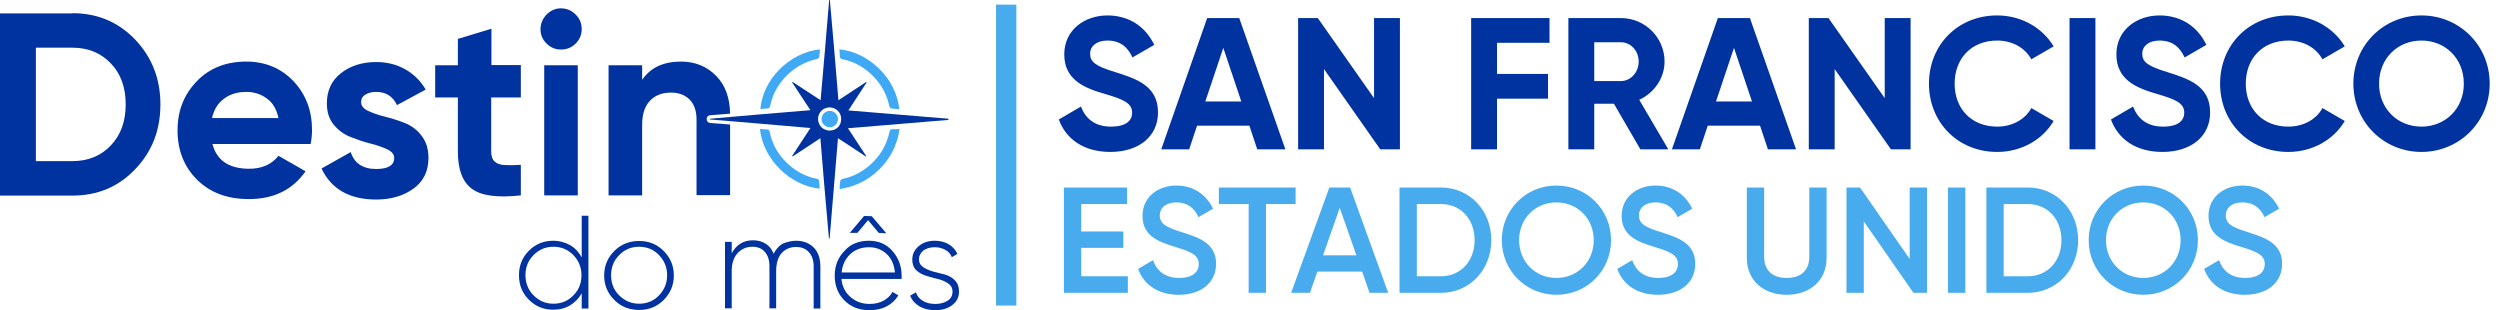 <svg width="1080" height="134" viewBox="0 0 1080 134" fill="none" xmlns="http://www.w3.org/2000/svg">
<path d="M251.3 93.2H254.2V133.3H251.3V126.6C250.1 128.9 248.4 130.6 246.3 131.9C244.1 133.2 241.7 133.8 239 133.8C234.9 133.8 231.4 132.4 228.5 129.5C225.6 126.6 224.2 123.1 224.2 118.9C224.2 114.7 225.6 111.2 228.5 108.3C231.4 105.4 234.9 104 239 104C241.7 104 244.1 104.7 246.3 105.9C248.5 107.2 250.1 109 251.3 111.2V93.2ZM230.5 127.6C232.9 130 235.7 131.2 239.1 131.2C242.5 131.2 245.4 130 247.7 127.6C250.1 125.2 251.2 122.3 251.2 118.9C251.2 115.5 250 112.6 247.7 110.2C245.3 107.8 242.5 106.6 239.1 106.6C235.7 106.6 232.8 107.8 230.5 110.2C228.1 112.6 227 115.5 227 118.9C227 122.3 228.2 125.3 230.5 127.6Z" fill="#0032A0"/>
<path d="M276.1 133.9C271.9 133.9 268.3 132.5 265.4 129.6C262.5 126.7 261 123.2 261 119C261 114.8 262.5 111.3 265.4 108.4C268.3 105.5 271.9 104.1 276.1 104.1C280.3 104.1 283.8 105.5 286.7 108.4C289.6 111.3 291.1 114.8 291.1 119C291.1 123.2 289.6 126.7 286.7 129.6C283.8 132.5 280.3 133.9 276.1 133.9ZM267.5 127.6C269.9 130 272.7 131.2 276.1 131.2C279.5 131.2 282.4 130 284.7 127.6C287 125.2 288.2 122.3 288.2 118.9C288.2 115.5 287 112.6 284.7 110.2C282.4 107.8 279.5 106.6 276.1 106.6C272.7 106.6 269.8 107.8 267.5 110.2C265.1 112.6 264 115.5 264 118.9C264 122.3 265.1 125.3 267.5 127.6Z" fill="#0032A0"/>
<path d="M343.9 104C347 104 349.6 105 351.5 106.9C353.4 108.8 354.4 111.6 354.4 115.1V133.3H351.5V115.1C351.5 112.4 350.8 110.4 349.4 108.9C348 107.4 346.2 106.7 343.9 106.7C341.3 106.7 339.3 107.6 337.7 109.3C336.1 111.1 335.3 113.7 335.3 117.2V133.2H332.4V115C332.4 112.3 331.7 110.3 330.4 108.8C329.1 107.3 327.3 106.6 325 106.6C322.5 106.6 320.4 107.5 318.7 109.3C317 111.1 316.1 113.7 316.1 117.2V133.2H313.2V104.5H316.1V109.4C318.1 105.7 321.2 103.8 325.3 103.8C327.4 103.8 329.2 104.3 330.8 105.3C332.4 106.3 333.5 107.8 334.2 109.6C335.2 107.7 336.5 106.2 338.2 105.2C340.1 104.5 342 104 343.9 104Z" fill="#0032A0"/>
<path d="M375.4 104C379.6 104 383 105.5 385.6 108.5C388.2 111.5 389.5 115 389.5 119.1C389.5 119.3 389.5 119.5 389.5 119.8C389.5 120.1 389.5 120.3 389.5 120.5H363.5C363.8 123.7 365.1 126.3 367.4 128.3C369.7 130.3 372.4 131.3 375.7 131.3C378 131.3 380 130.8 381.7 129.9C383.4 128.9 384.7 127.7 385.6 126.1L388.1 127.6C386.9 129.6 385.2 131.2 383.1 132.3C380.9 133.5 378.4 134 375.6 134C371.2 134 367.6 132.6 364.8 129.8C362 127 360.6 123.4 360.6 119.1C360.6 114.8 362 111.3 364.8 108.4C367.4 105.4 371 104 375.4 104ZM375.4 106.8C372.2 106.8 369.4 107.8 367.3 109.8C365.2 111.8 363.9 114.4 363.6 117.7H386.6C386.3 114.3 385.1 111.6 383 109.7C380.8 107.7 378.3 106.8 375.4 106.8ZM375 95.1L370.4 100.6H367.1L373.3 93.3L376.6 93.4L382.9 100.8L379.6 100.6L375 95.1Z" fill="#0032A0"/>
<path d="M397 112.1C397 113.5 397.6 114.6 398.8 115.4C400 116.2 401.4 116.8 403.1 117.3C404.8 117.7 406.5 118.2 408.2 118.6C409.9 119.1 411.4 119.9 412.5 121.1C413.7 122.3 414.3 123.9 414.3 125.9C414.3 128.3 413.4 130.2 411.5 131.7C409.6 133.2 407.1 134 404.1 134C401.3 134 399 133.4 397.1 132.3C395.2 131.1 393.9 129.6 393.2 127.7L395.7 126.3C396.2 127.9 397.2 129.1 398.7 130C400.2 130.9 402 131.3 404.1 131.3C406.2 131.3 408 130.8 409.4 129.9C410.8 129 411.5 127.6 411.5 125.9C411.5 124.5 410.9 123.4 409.7 122.5C408.5 121.7 407.1 121 405.4 120.6C403.7 120.2 402 119.7 400.3 119.2C398.6 118.7 397.1 117.9 395.9 116.8C394.7 115.7 394.1 114.1 394.1 112.2C394.1 109.9 395 108 396.8 106.4C398.6 104.8 401 104 403.8 104C406.1 104 408.1 104.5 409.8 105.5C411.5 106.5 412.8 107.9 413.6 109.7L411.2 111.1C410.6 109.7 409.7 108.6 408.3 107.9C407 107.2 405.5 106.8 403.8 106.8C401.9 106.8 400.2 107.3 398.9 108.2C397.7 109.2 397 110.5 397 112.1Z" fill="#0032A0"/>
<path d="M31.3 5.7C42.1 5.7 51.1 9.5 58.4 17.1C65.6 24.7 69.3 34 69.3 45.1C69.3 56.2 65.7 65.5 58.4 73.1C51.2 80.7 42.1 84.5 31.3 84.5H0V5.8H31.3V5.7ZM31.3 69.6C38.1 69.6 43.7 67.3 47.9 62.8C52.2 58.3 54.3 52.4 54.3 45.1C54.3 37.8 52.2 31.9 47.9 27.4C43.6 22.9 38.1 20.6 31.3 20.6H15.5V69.6H31.3Z" fill="#0032A0"/>
<path d="M91.8 62.3C93.7 69.4 99 72.9 107.7 72.9C113.2 72.9 117.4 71 120.3 67.3L132 74C126.4 82 118.3 86 107.5 86C98.2 86 90.7 83.2 85.1 77.6C79.5 72 76.7 64.9 76.7 56.3C76.7 47.8 79.5 40.8 85 35.1C90.5 29.4 97.7 26.6 106.4 26.6C114.6 26.6 121.5 29.5 126.8 35.1C132.2 40.8 134.8 47.9 134.8 56.2C134.8 58.1 134.6 60.1 134.2 62.2H91.8V62.3ZM91.6 51H120.3C119.5 47.2 117.8 44.3 115.2 42.5C112.6 40.6 109.7 39.7 106.4 39.7C102.5 39.7 99.3 40.7 96.7 42.7C94.1 44.6 92.4 47.4 91.6 51Z" fill="#0032A0"/>
<path d="M156 44.2C156 45.7 157 46.9 159 47.9C161 48.8 163.4 49.7 166.3 50.4C169.1 51.1 172 52 174.8 53.1C177.6 54.2 180.1 56 182.1 58.6C184.1 61.2 185.1 64.3 185.1 68.2C185.1 74 182.9 78.4 178.6 81.5C174.3 84.6 168.9 86.2 162.5 86.2C151 86.2 143.1 81.7 138.9 72.8L151.5 65.7C153.1 70.6 156.8 73 162.5 73C167.7 73 170.3 71.4 170.3 68.2C170.3 66.7 169.3 65.5 167.3 64.5C165.3 63.6 162.9 62.7 160 62C157.1 61.3 154.3 60.3 151.5 59.2C148.6 58.1 146.2 56.3 144.2 53.9C142.2 51.5 141.2 48.4 141.2 44.7C141.2 39.2 143.2 34.8 147.3 31.6C151.4 28.4 156.5 26.8 162.5 26.8C167.1 26.8 171.2 27.8 175 29.9C178.7 32 181.7 34.9 183.9 38.7L171.5 45.4C169.7 41.6 166.7 39.7 162.5 39.7C160.6 39.7 159.1 40.1 157.8 40.9C156.6 41.6 156 42.7 156 44.2Z" fill="#0032A0"/>
<path d="M224.9 42.1H212.2V65.5C212.2 67.5 212.7 68.9 213.7 69.8C214.7 70.7 216.1 71.2 218 71.3C219.9 71.4 222.2 71.4 225 71.2V84.4C215 85.5 208 84.6 203.9 81.6C199.8 78.6 197.8 73.2 197.8 65.5V42.1H188V28.2H197.8V16.8L212.3 12.4V28.1H225V42.1H224.9Z" fill="#0032A0"/>
<path d="M242.3 21.4C239.9 21.4 237.8 20.5 236.1 18.8C234.3 17 233.5 15 233.5 12.6C233.5 10.2 234.4 8.1 236.1 6.3C237.9 4.5 239.9 3.6 242.3 3.6C244.8 3.6 246.9 4.5 248.7 6.3C250.5 8.1 251.3 10.2 251.3 12.6C251.3 15 250.4 17.1 248.7 18.8C246.9 20.6 244.8 21.4 242.3 21.4ZM235.1 84.4V28.2H249.6V84.4H235.1Z" fill="#0032A0"/>
<path d="M409.9 51.3C395.5 50.1 381.1 48.9 366.5 47.7C369.2 43.6 371.8 39.6 374.4 35.6C374.3 35.5 374.2 35.5 374.2 35.4C370.3 38 366.3 40.6 362.2 43.3C361 28.7 359.8 14.3 358.5 0C358.4 0 358.3 0 358.2 0C357 14.4 355.8 28.7 354.5 43.3C350.3 40.6 346.4 38 342.4 35.4C342.3 35.5 342.3 35.5 342.2 35.6C344.8 39.6 347.4 43.5 350.1 47.6C335.5 48.8 321 50 306.6 51.3C306.6 51.4 306.6 51.5 306.6 51.6C321 52.8 335.4 54 350.1 55.3C347.4 59.4 344.8 63.4 342.2 67.4C342.3 67.5 342.4 67.5 342.4 67.6C346.4 65 350.3 62.4 354.4 59.7C355.6 74.3 356.8 88.7 358.1 103C358.2 103 358.3 103 358.4 103C359.6 88.6 360.8 74.3 362 59.7C366.2 62.4 370.1 65 374 67.6L374.2 67.4C371.6 63.5 369 59.5 366.3 55.4C380.9 54.2 395.3 53 409.7 51.8V51.3H409.9ZM358.4 56.4C355.6 56.4 353.4 54.2 353.4 51.4C353.4 48.6 355.6 46.4 358.4 46.4C361.2 46.4 363.4 48.6 363.4 51.4C363.4 54.3 361.3 56.4 358.4 56.4Z" fill="#0032A0"/>
<path d="M354.1 81.5C341.3 80.2 329.6 68.8 328.3 55.7C329.4 55.8 330.3 55.9 331.3 55.9C332.1 55.9 332.4 56.2 332.5 57C333.8 63.2 337 68.2 341.9 72.1C345.1 74.7 348.7 76.4 352.8 77.2C353.5 77.4 353.9 77.6 353.9 78.4C353.9 79.5 354.1 80.5 354.1 81.5Z" fill="#3FA9F5"/>
<path d="M354.2 21.3C354.1 22.5 354.1 23.7 353.9 24.7C353.8 25 353.3 25.4 352.9 25.5C347.9 26.6 343.5 29 339.9 32.6C336.2 36.3 333.8 40.6 332.7 45.7C332.5 46.6 332.1 46.9 331.2 46.9C330.3 46.9 329.5 47 328.6 47.1C328.6 47.1 328.5 47.1 328.5 47C329.5 34.6 340.7 22.8 354.2 21.3Z" fill="#3FA9F5"/>
<path d="M388.5 47.2C387.3 47.1 386 47 384.8 46.8C384.6 46.8 384.3 46.2 384.2 45.9C383.1 40.7 380.6 36.2 376.8 32.5C373.2 29 369 26.6 364 25.6C363.1 25.4 362.7 25 362.8 24.1C362.8 23.2 362.7 22.3 362.6 21.3C375 22.5 387.1 33.5 388.5 47.2Z" fill="#3FA9F5"/>
<path d="M388.6 55.7C387.8 61.6 385.5 66.7 381.7 71.2C376.7 77 370.4 80.5 362.7 81.7C362.8 80.4 362.8 79.2 363 78.1C363.1 77.8 363.6 77.4 364 77.3C369.1 76.2 373.5 73.7 377.2 70C380.9 66.3 383.2 61.9 384.3 56.8C384.4 56.1 384.7 55.9 385.4 55.8C386.4 55.9 387.4 55.8 388.6 55.7Z" fill="#3FA9F5"/>
<path d="M362 51.4C362 53.3 360.4 55 358.5 55C356.6 55 354.9 53.4 354.9 51.5C354.9 51 355 50.5 355.2 50.1C355.3 49.9 355.4 49.7 355.5 49.5C356.1 48.6 357.2 47.9 358.4 47.9C359.4 47.9 360.3 48.3 360.9 48.9C361 49 361.1 49.1 361.1 49.1C361.7 49.8 362 50.6 362 51.4Z" fill="#3FA9F5"/>
<path d="M315.4 53.8C313.2 53.6 311 53.4 308.9 53.3L306.7 53.1C305.9 53 305.3 52.4 305.3 51.6C305.3 51.5 305.3 51.4 305.3 51.3C305.3 50.5 305.9 49.9 306.7 49.8C306.7 49.8 310.3 49.5 315.4 49.1C315.3 42.2 313.3 36.8 309.4 32.8C305.4 28.7 300.3 26.6 294.2 26.6C286.6 26.6 281 29.2 277.4 34.5V28.2H262.9V84.4H277.4V54C277.4 49.4 278.5 45.9 280.8 43.5C283 41.2 286 40 289.8 40C293.2 40 295.9 41 297.9 43C299.9 45 300.9 47.9 300.9 51.6V84.3H315.4V53.8Z" fill="#0032A0"/>
<rect x="430.3" y="2" width="8.759" height="130" fill="#47ABEE"/>
<path d="M479.683 65.634C468.1 65.634 460.486 60.045 457.408 51.621L466.966 46.032C468.991 51.297 472.96 54.699 480.007 54.699C486.73 54.699 489.079 51.864 489.079 48.705C489.079 44.493 485.272 42.873 476.848 40.443C468.181 37.932 459.757 34.287 459.757 23.514C459.757 12.822 468.667 6.666 478.387 6.666C487.702 6.666 494.83 11.445 498.637 19.383L489.241 24.81C487.216 20.517 484.138 17.52 478.387 17.52C473.689 17.52 470.935 19.95 470.935 23.19C470.935 26.673 473.122 28.536 481.708 31.128C490.699 33.963 500.257 36.96 500.257 48.543C500.257 59.154 491.752 65.634 479.683 65.634ZM543.128 64.5L539.726 54.294H517.127L513.725 64.5H501.656L521.501 7.8H535.352L555.278 64.5H543.128ZM520.691 43.845H536.243L528.467 20.679L520.691 43.845ZM593.588 7.8H604.766V64.5H596.261L571.961 29.832V64.5H560.783V7.8H569.288L593.588 42.387V7.8ZM669.392 18.492H646.712V31.938H668.744V42.63H646.712V64.5H635.534V7.8H669.392V18.492ZM708.641 64.5L697.22 44.817H688.715V64.5H677.537V7.8H700.217C710.666 7.8 719.09 16.224 719.09 26.592C719.09 33.72 714.635 40.119 708.155 43.116L720.71 64.5H708.641ZM688.715 18.249V35.016H700.217C704.429 35.016 707.912 31.29 707.912 26.592C707.912 21.894 704.429 18.249 700.217 18.249H688.715ZM763.742 64.5L760.34 54.294H737.741L734.339 64.5H722.27L742.115 7.8H755.966L775.892 64.5H763.742ZM741.305 43.845H756.857L749.081 20.679L741.305 43.845ZM814.202 7.8H825.38V64.5H816.875L792.575 29.832V64.5H781.397V7.8H789.902L814.202 42.387V7.8ZM862.79 65.634C845.618 65.634 833.306 52.674 833.306 36.15C833.306 19.545 845.618 6.666 862.79 6.666C873.158 6.666 882.311 11.931 887.171 20.031L877.532 25.62C874.778 20.598 869.27 17.52 862.79 17.52C851.693 17.52 844.403 25.215 844.403 36.15C844.403 47.004 851.693 54.699 862.79 54.699C869.27 54.699 874.859 51.621 877.532 46.68L887.171 52.269C882.392 60.369 873.239 65.634 862.79 65.634ZM894.038 7.8H905.216V64.5H894.038V7.8ZM934.201 65.634C922.618 65.634 915.004 60.045 911.926 51.621L921.484 46.032C923.509 51.297 927.478 54.699 934.525 54.699C941.248 54.699 943.597 51.864 943.597 48.705C943.597 44.493 939.79 42.873 931.366 40.443C922.699 37.932 914.275 34.287 914.275 23.514C914.275 12.822 923.185 6.666 932.905 6.666C942.22 6.666 949.348 11.445 953.155 19.383L943.759 24.81C941.734 20.517 938.656 17.52 932.905 17.52C928.207 17.52 925.453 19.95 925.453 23.19C925.453 26.673 927.64 28.536 936.226 31.128C945.217 33.963 954.775 36.96 954.775 48.543C954.775 59.154 946.27 65.634 934.201 65.634ZM988.562 65.634C971.39 65.634 959.078 52.674 959.078 36.15C959.078 19.545 971.39 6.666 988.562 6.666C998.93 6.666 1008.08 11.931 1012.94 20.031L1003.3 25.62C1000.55 20.598 995.042 17.52 988.562 17.52C977.465 17.52 970.175 25.215 970.175 36.15C970.175 47.004 977.465 54.699 988.562 54.699C995.042 54.699 1000.63 51.621 1003.3 46.68L1012.94 52.269C1008.16 60.369 999.011 65.634 988.562 65.634ZM1046.07 65.634C1029.7 65.634 1016.66 52.674 1016.66 36.15C1016.66 19.545 1029.7 6.666 1046.07 6.666C1062.43 6.666 1075.55 19.545 1075.55 36.15C1075.55 52.674 1062.43 65.634 1046.07 65.634ZM1046.07 54.699C1056.35 54.699 1064.37 47.004 1064.37 36.15C1064.37 25.215 1056.35 17.52 1046.07 17.52C1035.78 17.52 1027.76 25.215 1027.76 36.15C1027.76 47.004 1035.78 54.699 1046.07 54.699Z" fill="#0032A0"/>
<path d="M467.084 119.35H487.234V126.5H459.609V81H486.909V88.15H467.084V99.98H485.284V107.065H467.084V119.35ZM509.222 127.345C500.252 127.345 494.077 122.925 491.672 116.165L498.107 112.395C499.732 117.01 503.242 120.065 509.417 120.065C515.332 120.065 517.867 117.4 517.867 114.085C517.867 110.055 514.292 108.69 507.532 106.61C500.447 104.465 493.557 101.865 493.557 93.285C493.557 84.9 500.512 80.155 508.182 80.155C515.657 80.155 521.182 84.12 524.042 90.165L517.737 93.805C516.112 90.165 513.252 87.435 508.182 87.435C503.827 87.435 501.032 89.645 501.032 93.09C501.032 96.6 503.567 98.095 510.197 100.175C517.737 102.58 525.342 104.92 525.342 113.955C525.342 122.275 518.712 127.345 509.222 127.345ZM559.707 81V88.15H546.902V126.5H539.427V88.15H526.557V81H559.707ZM591.637 126.5L588.452 117.335H569.082L565.897 126.5H557.772L574.282 81H583.252L599.697 126.5H591.637ZM571.552 110.315H585.982L578.767 89.775L571.552 110.315ZM622.465 81C635.01 81 644.24 91.01 644.24 103.75C644.24 116.425 635.01 126.5 622.465 126.5H604.59V81H622.465ZM622.465 119.35C631.11 119.35 637.025 112.72 637.025 103.75C637.025 94.715 631.11 88.15 622.465 88.15H612.065V119.35H622.465ZM672.374 127.345C659.244 127.345 648.779 116.945 648.779 103.75C648.779 90.555 659.244 80.155 672.374 80.155C685.569 80.155 695.969 90.555 695.969 103.75C695.969 116.945 685.569 127.345 672.374 127.345ZM672.374 120.065C681.474 120.065 688.494 113.11 688.494 103.75C688.494 94.39 681.474 87.435 672.374 87.435C663.274 87.435 656.254 94.39 656.254 103.75C656.254 113.11 663.274 120.065 672.374 120.065ZM716.219 127.345C707.249 127.345 701.074 122.925 698.669 116.165L705.104 112.395C706.729 117.01 710.239 120.065 716.414 120.065C722.329 120.065 724.864 117.4 724.864 114.085C724.864 110.055 721.289 108.69 714.529 106.61C707.444 104.465 700.554 101.865 700.554 93.285C700.554 84.9 707.509 80.155 715.179 80.155C722.654 80.155 728.179 84.12 731.039 90.165L724.734 93.805C723.109 90.165 720.249 87.435 715.179 87.435C710.824 87.435 708.029 89.645 708.029 93.09C708.029 96.6 710.564 98.095 717.194 100.175C724.734 102.58 732.339 104.92 732.339 113.955C732.339 122.275 725.709 127.345 716.219 127.345ZM771.862 127.345C761.852 127.345 754.637 121.235 754.637 111.42V81H762.112V110.965C762.112 116.295 765.167 120.065 771.862 120.065C778.557 120.065 781.612 116.295 781.612 110.965V81H789.087V111.42C789.087 121.235 781.807 127.345 771.862 127.345ZM824.985 81H832.46V126.5H826.61L805.16 95.625V126.5H797.685V81H803.535L824.985 111.875V81ZM841.548 81H849.023V126.5H841.548V81ZM875.99 81C888.535 81 897.765 91.01 897.765 103.75C897.765 116.425 888.535 126.5 875.99 126.5H858.115V81H875.99ZM875.99 119.35C884.635 119.35 890.55 112.72 890.55 103.75C890.55 94.715 884.635 88.15 875.99 88.15H865.59V119.35H875.99ZM925.9 127.345C912.77 127.345 902.305 116.945 902.305 103.75C902.305 90.555 912.77 80.155 925.9 80.155C939.095 80.155 949.495 90.555 949.495 103.75C949.495 116.945 939.095 127.345 925.9 127.345ZM925.9 120.065C935 120.065 942.02 113.11 942.02 103.75C942.02 94.39 935 87.435 925.9 87.435C916.8 87.435 909.78 94.39 909.78 103.75C909.78 113.11 916.8 120.065 925.9 120.065ZM969.744 127.345C960.774 127.345 954.599 122.925 952.194 116.165L958.629 112.395C960.254 117.01 963.764 120.065 969.939 120.065C975.854 120.065 978.389 117.4 978.389 114.085C978.389 110.055 974.814 108.69 968.054 106.61C960.969 104.465 954.079 101.865 954.079 93.285C954.079 84.9 961.034 80.155 968.704 80.155C976.179 80.155 981.704 84.12 984.564 90.165L978.259 93.805C976.634 90.165 973.774 87.435 968.704 87.435C964.349 87.435 961.554 89.645 961.554 93.09C961.554 96.6 964.089 98.095 970.719 100.175C978.259 102.58 985.864 104.92 985.864 113.955C985.864 122.275 979.234 127.345 969.744 127.345Z" fill="#47ABEE"/>
</svg>
